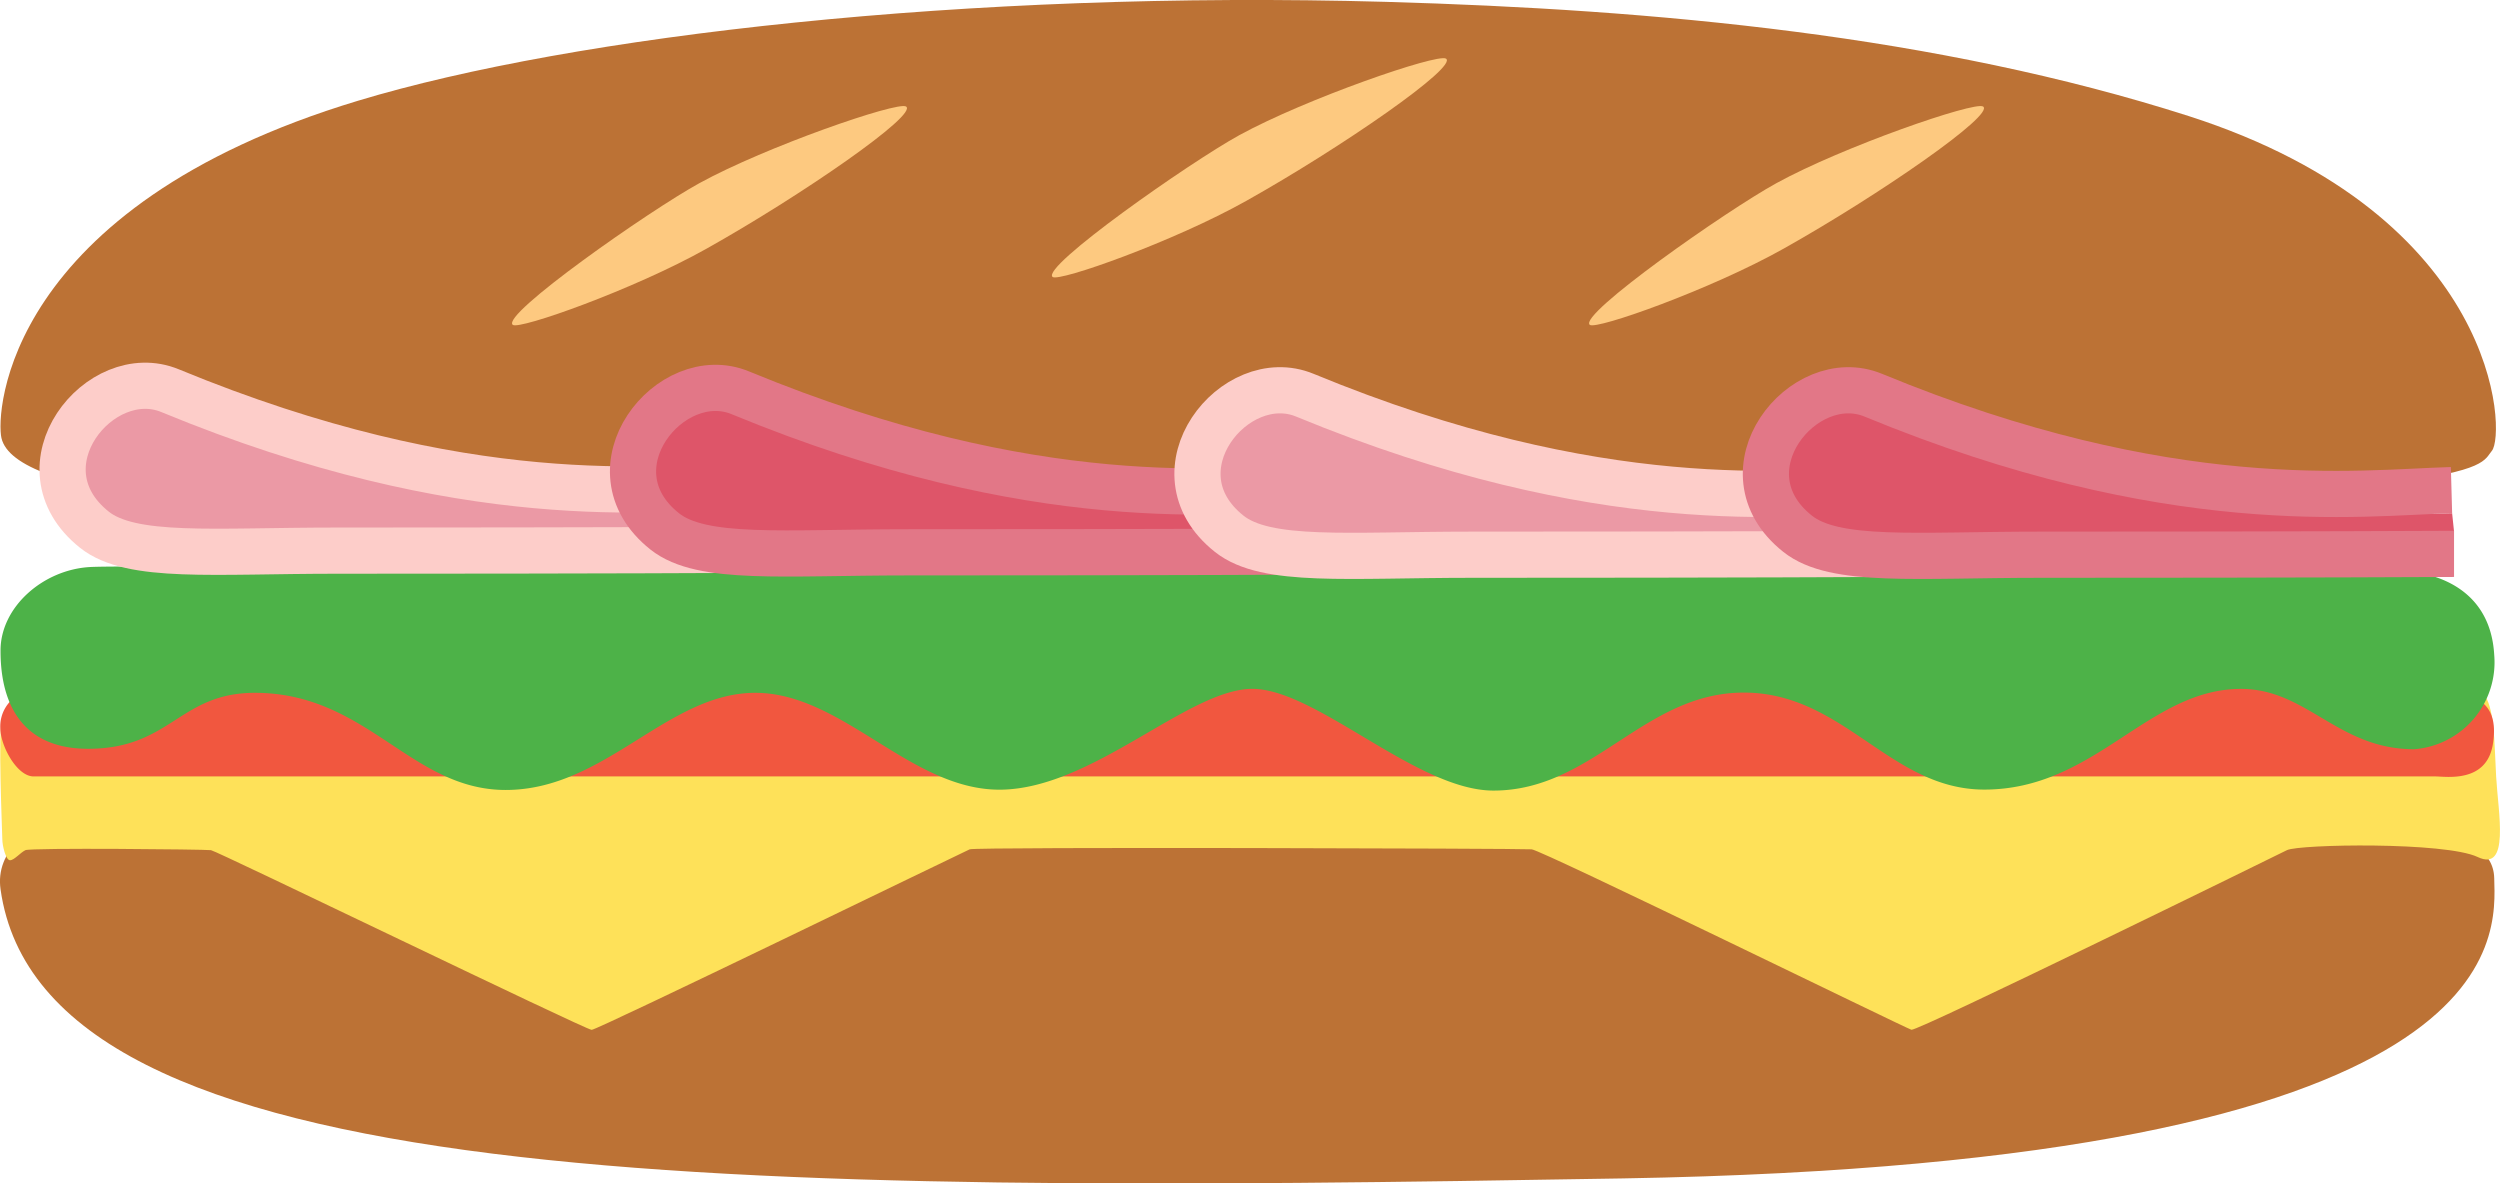 <svg xmlns="http://www.w3.org/2000/svg" viewBox="0 0 324.76 153.74"><defs><style>.cls-1{fill:#bc7235;}.cls-2{fill:#fee159;}.cls-3{fill:#f1573f;}.cls-4{fill:#4db248;}.cls-5{fill:#fdc980;}.cls-6{fill:#eb99a5;}.cls-7,.cls-9{fill:none;stroke-miterlimit:10;stroke-width:6px;}.cls-7{stroke:#fdcdc9;}.cls-8{fill:#de5569;}.cls-9{stroke:#e27787;}</style></defs><title>Rye Sandwich</title><g id="Layer_2" data-name="Layer 2"><g id="Layer_1-2" data-name="Layer 1"><path class="cls-1" d="M306.19,108.3c2.78.11,17.64-1.78,17.82,5.78s3.18,37-113.15,39S5.62,155,.07,115.52,306.19,108.3,306.19,108.3Z"/><path class="cls-2" d="M322.53,90c1.55,1.77,1.47,6.22,1.73,10.89s1.82,12.44-2.4,10.44-23.22-1.67-24.78-.89-48,23.56-48.78,23.33-48-23.33-49.33-23.44-72.22-.33-73,0-48.33,23.45-49.11,23.45-48.67-23.23-49.45-23.34-23.44-.33-24.11,0-1.46,1.31-2,1.31-1-1.87-1-2.75-.6-14.11,0-15.84S322.53,90,322.53,90Z"/><path class="cls-3" d="M320,90c1.89.74,4.66,1.61,3.83,6.69s-6.08,4.17-7.5,4.17H4.36c-2.17,0-4.32-4-4.32-6.29A4.71,4.71,0,0,1,2.94,90c1.54-.52,157.25-8.73,157.25-8.73S318.8,89.48,320,90Z"/><path class="cls-4" d="M301.11,74.41c2.67,0,11.67-.33,13.17,0s9.22,1.67,9.73,10.67a11.33,11.33,0,0,1-10.4,12.25c-9.92,0-13.92-7.84-22.5-7.84-12.08,0-18.92,13.08-33.34,13.08-12.24,0-18.24-12.6-31.24-12.6S206.94,102.7,194,102.7c-10.05,0-23.34-13.54-31.63-13.21s-20.46,12.85-32.21,13.09S109.53,90,98.11,90s-19.5,12.62-32.42,12.62c-12.33,0-18-12.62-32.58-12.62-9.83,0-10.92,7.27-21.67,7.27S.07,88.08.07,84.5C.07,78.83,5.62,74,11.69,73.66c5.5-.33,82.5.6,82.5.6Z"/><path class="cls-1" d="M.19,56.91c-.76-3.26.5-30,46.34-43.83C74.37,4.67,125.57-1.3,180,.24c35.17,1,71.62,4.37,104.33,14.84,40.47,13,41.21,41.33,39.37,43.49s1,6.34-103.37,7.51S3.69,71.91.19,56.91Z"/><path class="cls-5" d="M117.69,13.83c1.69,1-13.54,11.54-25.9,18.47-9.46,5.31-24.35,10.58-25.18,9.9C65,40.91,84.4,27.33,90.86,23.79,99.5,19.05,116.53,13.16,117.69,13.83Z"/><path class="cls-5" d="M187.83,7.61c1.68,1-13.55,11.54-25.91,18.47-9.46,5.31-24.35,10.57-25.18,9.9-1.58-1.29,17.79-14.87,24.25-18.42C169.63,12.83,186.66,6.94,187.83,7.61Z"/><path class="cls-5" d="M257.6,13.83c1.69,1-13.54,11.54-25.9,18.47-9.46,5.31-24.35,10.58-25.18,9.9-1.58-1.29,17.79-14.87,24.25-18.41C239.41,19.05,256.44,13.16,257.6,13.83Z"/><path class="cls-6" d="M97.54,68.47c-1.45,0-16.4,4.36-52.4,4.36-16,0-26.58.43-31.38-3.4-10.24-8.18.75-21.81,9.83-18.06C62.2,67.32,85.28,66.42,97.28,66.08Z"/><path class="cls-7" d="M97.2,63.09c-12,.33-36.5,3.61-75.11-12.34C13,47,2,60.63,12.26,68.81c4.8,3.83,15.48,2.72,31.5,2.72,36,0,52.33-.11,53.78-.11"/><path class="cls-8" d="M171.63,68.74c-1.45,0-16.4,4.36-52.4,4.36-16,0-26.58.43-31.38-3.4-10.24-8.18.75-21.81,9.83-18.05,38.61,15.94,61.69,15,73.69,14.71Z"/><path class="cls-9" d="M171.29,63.36c-12,.33-36.5,3.61-75.11-12.33-9.08-3.76-20.07,9.87-9.83,18,4.8,3.83,15.48,2.72,31.5,2.72,36,0,52.33-.11,53.78-.11"/><path class="cls-6" d="M245,69.05c-1.44,0-16.4,4.36-52.4,4.36-16,0-26.57.43-31.37-3.4C150.93,61.83,161.92,48.2,171,52,209.62,67.9,232.7,67,244.7,66.67Z"/><path class="cls-7" d="M244.62,63.67c-12,.33-36.5,3.61-75.11-12.33-9.09-3.76-20.08,9.87-9.83,18,4.8,3.83,15.47,2.72,31.5,2.72,36,0,52.33-.11,53.77-.11"/><path class="cls-8" d="M318.79,69.05c-1.44,0-16.4,4.36-52.4,4.36-16,0-26.57.43-31.37-3.4-10.25-8.18.74-21.81,9.83-18.05,38.61,15.94,61.69,15,73.69,14.71Z"/><path class="cls-9" d="M318.46,63.67c-12,.33-36.5,3.61-75.11-12.33-9.09-3.76-20.08,9.87-9.83,18,4.8,3.83,15.47,2.72,31.5,2.72,36,0,52.33-.11,53.77-.11"/></g></g></svg>